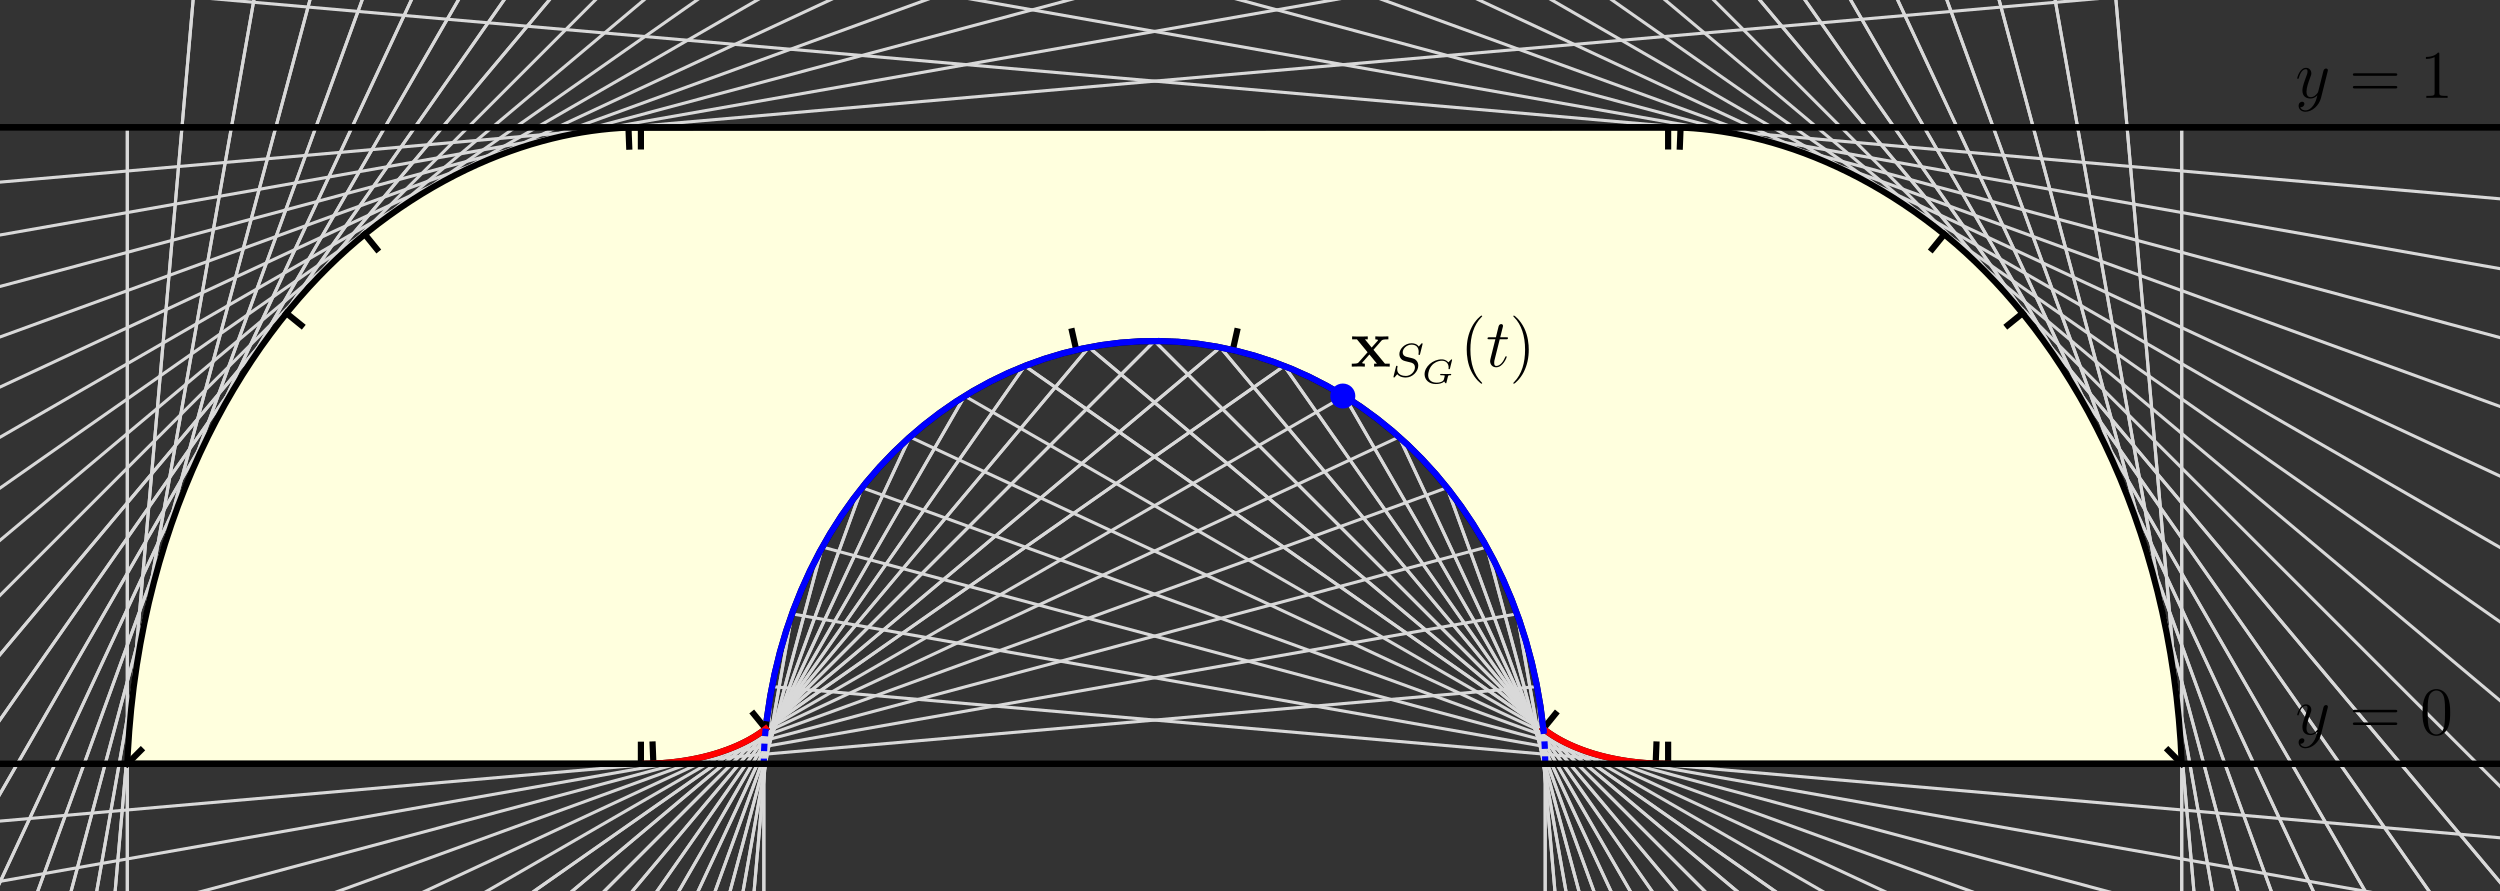 <?xml version="1.0" encoding="UTF-8"?>
<svg xmlns="http://www.w3.org/2000/svg" xmlns:xlink="http://www.w3.org/1999/xlink" width="404pt" height="144pt" viewBox="0 0 404 144" version="1.1">
<rect x="0" y="0" width="404" height="144" fill="#333333" stroke="none"/>
<g id="surface7">
<path style="fill:none;stroke-width:0.5;stroke-linecap:square;stroke-linejoin:miter;stroke:rgb(85%,85%,85%);stroke-opacity:1;stroke-miterlimit:3.25;" d="M -161.75 123.438 L 249.703 123.438 "/>
<path style="fill:none;stroke-width:0.5;stroke-linecap:square;stroke-linejoin:miter;stroke:rgb(85%,85%,85%);stroke-opacity:1;stroke-miterlimit:3.25;" d="M 249.703 288.008 L 249.703 123.438 "/>
<path style=" stroke:none;fill-rule:nonzero;fill:rgb(85%,85%,85%);fill-opacity:1;" d="M 249.703 123.438 L 249.953 123.688 L 249.953 123.188 L 249.703 123.188 Z M 249.703 123.438 "/>
<path style="fill:none;stroke-width:0.5;stroke-linecap:square;stroke-linejoin:miter;stroke:rgb(85%,85%,85%);stroke-opacity:1;stroke-miterlimit:3.25;" d="M 249.703 288.008 L 249.703 123.438 "/>
<path style=" stroke:none;fill-rule:nonzero;fill:rgb(85%,85%,85%);fill-opacity:1;" d="M 249.703 123.438 L 249.953 123.688 L 249.953 123.188 L 249.703 123.188 Z M 249.703 123.438 "/>
<path style="fill:none;stroke-width:0.5;stroke-linecap:square;stroke-linejoin:miter;stroke:rgb(85%,85%,85%);stroke-opacity:1;stroke-miterlimit:3.25;" d="M -161.75 20.574 L 352.566 20.574 "/>
<path style="fill:none;stroke-width:0.5;stroke-linecap:square;stroke-linejoin:miter;stroke:rgb(85%,85%,85%);stroke-opacity:1;stroke-miterlimit:3.25;" d="M 352.566 288.008 L 352.566 20.574 "/>
<path style=" stroke:none;fill-rule:nonzero;fill:rgb(85%,85%,85%);fill-opacity:1;" d="M 352.566 20.574 L 352.816 20.824 L 352.816 20.324 L 352.566 20.324 Z M 352.566 20.574 "/>
<path style="fill:none;stroke-width:0.5;stroke-linecap:square;stroke-linejoin:miter;stroke:rgb(85%,85%,85%);stroke-opacity:1;stroke-miterlimit:3.25;" d="M 352.566 288.008 L 352.566 20.574 "/>
<path style=" stroke:none;fill-rule:nonzero;fill:rgb(85%,85%,85%);fill-opacity:1;" d="M 352.566 20.574 L 352.816 20.824 L 352.816 20.324 L 352.566 20.324 Z M 352.566 20.574 "/>
<path style="fill:none;stroke-width:0.5;stroke-linecap:square;stroke-linejoin:miter;stroke:rgb(85%,85%,85%);stroke-opacity:1;stroke-miterlimit:3.25;" d="M -161.504 146.816 L 248.387 110.957 "/>
<path style="fill:none;stroke-width:0.5;stroke-linecap:square;stroke-linejoin:miter;stroke:rgb(85%,85%,85%);stroke-opacity:1;stroke-miterlimit:3.25;" d="M 263.875 288.008 L 248.387 110.957 "/>
<path style=" stroke:none;fill-rule:nonzero;fill:rgb(85%,85%,85%);fill-opacity:1;" d="M 248.387 110.957 L 248.633 111.207 L 248.613 110.688 L 248.363 110.707 Z M 248.387 110.957 "/>
<path style="fill:none;stroke-width:0.5;stroke-linecap:square;stroke-linejoin:miter;stroke:rgb(85%,85%,85%);stroke-opacity:1;stroke-miterlimit:3.25;" d="M 263.875 288.008 L 248.387 110.957 "/>
<path style=" stroke:none;fill-rule:nonzero;fill:rgb(85%,85%,85%);fill-opacity:1;" d="M 248.387 110.957 L 248.633 111.207 L 248.613 110.688 L 248.363 110.707 Z M 248.387 110.957 "/>
<path style="fill:none;stroke-width:0.5;stroke-linecap:square;stroke-linejoin:miter;stroke:rgb(85%,85%,85%);stroke-opacity:1;stroke-miterlimit:3.25;" d="M -170.469 44.344 L 341.895 -0.48 "/>
<path style="fill:none;stroke-width:0.5;stroke-linecap:square;stroke-linejoin:miter;stroke:rgb(85%,85%,85%);stroke-opacity:1;stroke-miterlimit:3.25;" d="M 367.133 288.008 L 341.895 -0.48 "/>
<path style="fill:none;stroke-width:0.5;stroke-linecap:square;stroke-linejoin:miter;stroke:rgb(85%,85%,85%);stroke-opacity:1;stroke-miterlimit:3.25;" d="M 367.133 288.008 L 341.895 -0.48 "/>
<path style="fill:none;stroke-width:0.5;stroke-linecap:square;stroke-linejoin:miter;stroke:rgb(85%,85%,85%);stroke-opacity:1;stroke-miterlimit:3.25;" d="M -160.047 170.645 L 245.156 99.199 "/>
<path style="fill:none;stroke-width:0.5;stroke-linecap:square;stroke-linejoin:miter;stroke:rgb(85%,85%,85%);stroke-opacity:1;stroke-miterlimit:3.25;" d="M 278.449 288.008 L 245.156 99.199 "/>
<path style=" stroke:none;fill-rule:nonzero;fill:rgb(85%,85%,85%);fill-opacity:1;" d="M 245.156 99.199 L 245.402 99.445 L 245.359 98.91 L 245.113 98.953 Z M 245.156 99.199 "/>
<path style="fill:none;stroke-width:0.5;stroke-linecap:square;stroke-linejoin:miter;stroke:rgb(85%,85%,85%);stroke-opacity:1;stroke-miterlimit:3.25;" d="M 278.449 288.008 L 245.156 99.199 "/>
<path style=" stroke:none;fill-rule:nonzero;fill:rgb(85%,85%,85%);fill-opacity:1;" d="M 245.156 99.199 L 245.402 99.445 L 245.359 98.91 L 245.113 98.953 Z M 245.156 99.199 "/>
<path style="fill:none;stroke-width:0.5;stroke-linecap:square;stroke-linejoin:miter;stroke:rgb(85%,85%,85%);stroke-opacity:1;stroke-miterlimit:3.25;" d="M -177.91 69.344 L 328.594 -19.965 "/>
<path style="fill:none;stroke-width:0.5;stroke-linecap:square;stroke-linejoin:miter;stroke:rgb(85%,85%,85%);stroke-opacity:1;stroke-miterlimit:3.25;" d="M 382.898 288.008 L 328.594 -19.965 "/>
<path style="fill:none;stroke-width:0.5;stroke-linecap:square;stroke-linejoin:miter;stroke:rgb(85%,85%,85%);stroke-opacity:1;stroke-miterlimit:3.25;" d="M 382.898 288.008 L 328.594 -19.965 "/>
<path style="fill:none;stroke-width:0.5;stroke-linecap:square;stroke-linejoin:miter;stroke:rgb(85%,85%,85%);stroke-opacity:1;stroke-miterlimit:3.25;" d="M -157.18 194.898 L 240.254 88.406 "/>
<path style="fill:none;stroke-width:0.5;stroke-linecap:square;stroke-linejoin:miter;stroke:rgb(85%,85%,85%);stroke-opacity:1;stroke-miterlimit:3.25;" d="M 293.738 288.008 L 240.254 88.406 "/>
<path style=" stroke:none;fill-rule:nonzero;fill:rgb(85%,85%,85%);fill-opacity:1;" d="M 240.254 88.406 L 240.496 88.648 L 240.43 88.098 L 240.188 88.164 Z M 240.254 88.406 "/>
<path style="fill:none;stroke-width:0.5;stroke-linecap:square;stroke-linejoin:miter;stroke:rgb(85%,85%,85%);stroke-opacity:1;stroke-miterlimit:3.25;" d="M 293.738 288.008 L 240.254 88.406 "/>
<path style=" stroke:none;fill-rule:nonzero;fill:rgb(85%,85%,85%);fill-opacity:1;" d="M 240.254 88.406 L 240.496 88.648 L 240.43 88.098 L 240.188 88.164 Z M 240.254 88.406 "/>
<path style="fill:none;stroke-width:0.5;stroke-linecap:square;stroke-linejoin:miter;stroke:rgb(85%,85%,85%);stroke-opacity:1;stroke-miterlimit:3.25;" d="M -183.805 95.539 L 312.988 -37.578 "/>
<path style="fill:none;stroke-width:0.5;stroke-linecap:square;stroke-linejoin:miter;stroke:rgb(85%,85%,85%);stroke-opacity:1;stroke-miterlimit:3.25;" d="M 400.23 288.008 L 312.988 -37.578 "/>
<path style="fill:none;stroke-width:0.5;stroke-linecap:square;stroke-linejoin:miter;stroke:rgb(85%,85%,85%);stroke-opacity:1;stroke-miterlimit:3.25;" d="M 400.23 288.008 L 312.988 -37.578 "/>
<path style="fill:none;stroke-width:0.5;stroke-linecap:square;stroke-linejoin:miter;stroke:rgb(85%,85%,85%);stroke-opacity:1;stroke-miterlimit:3.25;" d="M -152.805 219.535 L 233.84 78.809 "/>
<path style="fill:none;stroke-width:0.5;stroke-linecap:square;stroke-linejoin:miter;stroke:rgb(85%,85%,85%);stroke-opacity:1;stroke-miterlimit:3.25;" d="M 309.98 288.008 L 233.84 78.809 "/>
<path style=" stroke:none;fill-rule:nonzero;fill:rgb(85%,85%,85%);fill-opacity:1;" d="M 233.84 78.809 L 234.074 79.043 L 233.988 78.488 L 233.754 78.574 Z M 233.84 78.809 "/>
<path style="fill:none;stroke-width:0.5;stroke-linecap:square;stroke-linejoin:miter;stroke:rgb(85%,85%,85%);stroke-opacity:1;stroke-miterlimit:3.25;" d="M 309.98 288.008 L 233.84 78.809 "/>
<path style=" stroke:none;fill-rule:nonzero;fill:rgb(85%,85%,85%);fill-opacity:1;" d="M 233.84 78.809 L 234.074 79.043 L 233.988 78.488 L 233.754 78.574 Z M 233.84 78.809 "/>
<path style="fill:none;stroke-width:0.5;stroke-linecap:square;stroke-linejoin:miter;stroke:rgb(85%,85%,85%);stroke-opacity:1;stroke-miterlimit:3.25;" d="M -187.984 122.875 L 295.316 -53.035 "/>
<path style="fill:none;stroke-width:0.5;stroke-linecap:square;stroke-linejoin:miter;stroke:rgb(85%,85%,85%);stroke-opacity:1;stroke-miterlimit:3.25;" d="M 419.445 288.008 L 295.316 -53.035 "/>
<path style="fill:none;stroke-width:0.5;stroke-linecap:square;stroke-linejoin:miter;stroke:rgb(85%,85%,85%);stroke-opacity:1;stroke-miterlimit:3.25;" d="M 419.445 288.008 L 295.316 -53.035 "/>
<path style="fill:none;stroke-width:0.5;stroke-linecap:square;stroke-linejoin:miter;stroke:rgb(85%,85%,85%);stroke-opacity:1;stroke-miterlimit:3.25;" d="M -146.809 244.504 L 226.098 70.613 "/>
<path style="fill:none;stroke-width:0.5;stroke-linecap:square;stroke-linejoin:miter;stroke:rgb(85%,85%,85%);stroke-opacity:1;stroke-miterlimit:3.25;" d="M 327.473 288.008 L 226.098 70.613 "/>
<path style=" stroke:none;fill-rule:nonzero;fill:rgb(85%,85%,85%);fill-opacity:1;" d="M 226.098 70.613 L 226.324 70.84 L 226.219 70.281 L 225.992 70.387 Z M 226.098 70.613 "/>
<path style="fill:none;stroke-width:0.5;stroke-linecap:square;stroke-linejoin:miter;stroke:rgb(85%,85%,85%);stroke-opacity:1;stroke-miterlimit:3.25;" d="M 327.473 288.008 L 226.098 70.613 "/>
<path style=" stroke:none;fill-rule:nonzero;fill:rgb(85%,85%,85%);fill-opacity:1;" d="M 226.098 70.613 L 226.324 70.84 L 226.219 70.281 L 225.992 70.387 Z M 226.098 70.613 "/>
<path style="fill:none;stroke-width:0.5;stroke-linecap:square;stroke-linejoin:miter;stroke:rgb(85%,85%,85%);stroke-opacity:1;stroke-miterlimit:3.25;" d="M -190.277 151.277 L 275.852 -66.086 "/>
<path style="fill:none;stroke-width:0.5;stroke-linecap:square;stroke-linejoin:miter;stroke:rgb(85%,85%,85%);stroke-opacity:1;stroke-miterlimit:3.25;" d="M 440.969 288.008 L 275.852 -66.086 "/>
<path style="fill:none;stroke-width:0.5;stroke-linecap:square;stroke-linejoin:miter;stroke:rgb(85%,85%,85%);stroke-opacity:1;stroke-miterlimit:3.25;" d="M 440.969 288.008 L 275.852 -66.086 "/>
<path style="fill:none;stroke-width:0.5;stroke-linecap:square;stroke-linejoin:miter;stroke:rgb(85%,85%,85%);stroke-opacity:1;stroke-miterlimit:3.25;" d="M -139.082 269.73 L 217.246 64.004 "/>
<path style="fill:none;stroke-width:0.5;stroke-linecap:square;stroke-linejoin:miter;stroke:rgb(85%,85%,85%);stroke-opacity:1;stroke-miterlimit:3.25;" d="M 346.578 288.008 L 217.246 64.004 "/>
<path style=" stroke:none;fill-rule:nonzero;fill:rgb(85%,85%,85%);fill-opacity:1;" d="M 217.246 64.004 L 217.465 64.223 L 217.34 63.664 L 217.121 63.789 Z M 217.246 64.004 "/>
<path style="fill:none;stroke-width:0.5;stroke-linecap:square;stroke-linejoin:miter;stroke:rgb(85%,85%,85%);stroke-opacity:1;stroke-miterlimit:3.25;" d="M 346.578 288.008 L 217.246 64.004 "/>
<path style=" stroke:none;fill-rule:nonzero;fill:rgb(85%,85%,85%);fill-opacity:1;" d="M 217.246 64.004 L 217.465 64.223 L 217.34 63.664 L 217.121 63.789 Z M 217.246 64.004 "/>
<path style="fill:none;stroke-width:0.5;stroke-linecap:square;stroke-linejoin:miter;stroke:rgb(85%,85%,85%);stroke-opacity:1;stroke-miterlimit:3.25;" d="M -190.516 180.648 L 254.898 -76.508 "/>
<path style="fill:none;stroke-width:0.5;stroke-linecap:square;stroke-linejoin:miter;stroke:rgb(85%,85%,85%);stroke-opacity:1;stroke-miterlimit:3.25;" d="M 465.352 288.008 L 254.898 -76.508 "/>
<path style="fill:none;stroke-width:0.5;stroke-linecap:square;stroke-linejoin:miter;stroke:rgb(85%,85%,85%);stroke-opacity:1;stroke-miterlimit:3.25;" d="M 465.352 288.008 L 254.898 -76.508 "/>
<path style="fill:none;stroke-width:0.5;stroke-linecap:square;stroke-linejoin:miter;stroke:rgb(85%,85%,85%);stroke-opacity:1;stroke-miterlimit:3.25;" d="M -119.34 288.008 L 207.527 59.133 "/>
<path style="fill:none;stroke-width:0.5;stroke-linecap:square;stroke-linejoin:miter;stroke:rgb(85%,85%,85%);stroke-opacity:1;stroke-miterlimit:3.25;" d="M -119.34 288.008 L 207.527 59.133 "/>
<path style=" stroke:none;fill-rule:nonzero;fill:rgb(85%,85%,85%);fill-opacity:1;" d="M 207.527 59.133 L 207.383 58.992 L 207.59 58.785 L 207.73 58.992 Z M 207.527 59.133 "/>
<path style="fill:none;stroke-width:0.5;stroke-linecap:square;stroke-linejoin:miter;stroke:rgb(85%,85%,85%);stroke-opacity:1;stroke-miterlimit:3.25;" d="M 367.785 288.008 L 207.527 59.133 "/>
<path style="fill:none;stroke-width:0.5;stroke-linecap:square;stroke-linejoin:miter;stroke:rgb(85%,85%,85%);stroke-opacity:1;stroke-miterlimit:3.25;" d="M 367.785 288.008 L 207.527 59.133 "/>
<path style="fill:none;stroke-width:0.5;stroke-linecap:square;stroke-linejoin:miter;stroke:rgb(85%,85%,85%);stroke-opacity:1;stroke-miterlimit:3.25;" d="M -188.516 210.875 L 232.789 -84.125 "/>
<path style="fill:none;stroke-width:0.5;stroke-linecap:square;stroke-linejoin:miter;stroke:rgb(85%,85%,85%);stroke-opacity:1;stroke-miterlimit:3.25;" d="M 493.359 288.008 L 232.789 -84.125 "/>
<path style="fill:none;stroke-width:0.5;stroke-linecap:square;stroke-linejoin:miter;stroke:rgb(85%,85%,85%);stroke-opacity:1;stroke-miterlimit:3.25;" d="M 493.359 288.008 L 232.789 -84.125 "/>
<path style="fill:none;stroke-width:0.5;stroke-linecap:square;stroke-linejoin:miter;stroke:rgb(85%,85%,85%);stroke-opacity:1;stroke-miterlimit:3.25;" d="M -79.152 288.008 L 197.195 56.125 "/>
<path style="fill:none;stroke-width:0.5;stroke-linecap:square;stroke-linejoin:miter;stroke:rgb(85%,85%,85%);stroke-opacity:1;stroke-miterlimit:3.25;" d="M -79.152 288.008 L 197.195 56.125 "/>
<path style=" stroke:none;fill-rule:nonzero;fill:rgb(85%,85%,85%);fill-opacity:1;" d="M 197.195 56.125 L 197.035 55.965 L 197.227 55.773 L 197.387 55.965 Z M 197.195 56.125 "/>
<path style="fill:none;stroke-width:0.5;stroke-linecap:square;stroke-linejoin:miter;stroke:rgb(85%,85%,85%);stroke-opacity:1;stroke-miterlimit:3.25;" d="M 391.77 288.008 L 197.195 56.125 "/>
<path style="fill:none;stroke-width:0.5;stroke-linecap:square;stroke-linejoin:miter;stroke:rgb(85%,85%,85%);stroke-opacity:1;stroke-miterlimit:3.25;" d="M 391.77 288.008 L 197.195 56.125 "/>
<path style="fill:none;stroke-width:0.5;stroke-linecap:square;stroke-linejoin:miter;stroke:rgb(85%,85%,85%);stroke-opacity:1;stroke-miterlimit:3.25;" d="M -184.117 241.805 L 209.875 -88.793 "/>
<path style="fill:none;stroke-width:0.5;stroke-linecap:square;stroke-linejoin:miter;stroke:rgb(85%,85%,85%);stroke-opacity:1;stroke-miterlimit:3.25;" d="M 526.051 288.008 L 209.875 -88.793 "/>
<path style="fill:none;stroke-width:0.5;stroke-linecap:square;stroke-linejoin:miter;stroke:rgb(85%,85%,85%);stroke-opacity:1;stroke-miterlimit:3.25;" d="M 526.051 288.008 L 209.875 -88.793 "/>
<path style="fill:none;stroke-width:0.5;stroke-linecap:square;stroke-linejoin:miter;stroke:rgb(85%,85%,85%);stroke-opacity:1;stroke-miterlimit:3.25;" d="M -46.332 288.008 L 186.57 55.105 "/>
<path style="fill:none;stroke-width:0.5;stroke-linecap:square;stroke-linejoin:miter;stroke:rgb(85%,85%,85%);stroke-opacity:1;stroke-miterlimit:3.25;" d="M -46.332 288.008 L 186.57 55.105 "/>
<path style=" stroke:none;fill-rule:nonzero;fill:rgb(85%,85%,85%);fill-opacity:1;" d="M 186.57 55.105 L 186.395 54.93 L 186.57 54.754 L 186.746 54.93 Z M 186.57 55.105 "/>
<path style="fill:none;stroke-width:0.5;stroke-linecap:square;stroke-linejoin:miter;stroke:rgb(85%,85%,85%);stroke-opacity:1;stroke-miterlimit:3.25;" d="M 419.473 288.008 L 186.57 55.105 "/>
<path style="fill:none;stroke-width:0.5;stroke-linecap:square;stroke-linejoin:miter;stroke:rgb(85%,85%,85%);stroke-opacity:1;stroke-miterlimit:3.25;" d="M 419.473 288.008 L 186.57 55.105 "/>
<path style="fill:none;stroke-width:0.5;stroke-linecap:square;stroke-linejoin:miter;stroke:rgb(85%,85%,85%);stroke-opacity:1;stroke-miterlimit:3.25;" d="M -177.109 273.312 L 186.57 -90.363 L 550.25 273.312 "/>
<path style="fill:none;stroke-width:0.5;stroke-linecap:square;stroke-linejoin:miter;stroke:rgb(85%,85%,85%);stroke-opacity:1;stroke-miterlimit:3.25;" d="M -18.629 288.008 L 175.945 56.125 "/>
<path style="fill:none;stroke-width:0.5;stroke-linecap:square;stroke-linejoin:miter;stroke:rgb(85%,85%,85%);stroke-opacity:1;stroke-miterlimit:3.25;" d="M -18.629 288.008 L 175.945 56.125 "/>
<path style=" stroke:none;fill-rule:nonzero;fill:rgb(85%,85%,85%);fill-opacity:1;" d="M 175.945 56.125 L 175.754 55.934 L 175.914 55.773 L 176.105 55.934 Z M 175.945 56.125 "/>
<path style="fill:none;stroke-width:0.5;stroke-linecap:square;stroke-linejoin:miter;stroke:rgb(85%,85%,85%);stroke-opacity:1;stroke-miterlimit:3.25;" d="M 452.293 288.008 L 175.945 56.125 "/>
<path style="fill:none;stroke-width:0.5;stroke-linecap:square;stroke-linejoin:miter;stroke:rgb(85%,85%,85%);stroke-opacity:1;stroke-miterlimit:3.25;" d="M 452.293 288.008 L 175.945 56.125 "/>
<path style="fill:none;stroke-width:0.5;stroke-linecap:square;stroke-linejoin:miter;stroke:rgb(85%,85%,85%);stroke-opacity:1;stroke-miterlimit:3.25;" d="M -152.906 288.008 L 163.266 -88.793 "/>
<path style="fill:none;stroke-width:0.5;stroke-linecap:square;stroke-linejoin:miter;stroke:rgb(85%,85%,85%);stroke-opacity:1;stroke-miterlimit:3.25;" d="M -152.906 288.008 L 163.266 -88.793 "/>
<path style="fill:none;stroke-width:0.5;stroke-linecap:square;stroke-linejoin:miter;stroke:rgb(85%,85%,85%);stroke-opacity:1;stroke-miterlimit:3.25;" d="M 163.266 -88.793 L 557.258 241.805 "/>
<path style="fill:none;stroke-width:0.5;stroke-linecap:square;stroke-linejoin:miter;stroke:rgb(85%,85%,85%);stroke-opacity:1;stroke-miterlimit:3.25;" d="M 5.355 288.008 L 165.613 59.133 "/>
<path style="fill:none;stroke-width:0.5;stroke-linecap:square;stroke-linejoin:miter;stroke:rgb(85%,85%,85%);stroke-opacity:1;stroke-miterlimit:3.25;" d="M 5.355 288.008 L 165.613 59.133 "/>
<path style=" stroke:none;fill-rule:nonzero;fill:rgb(85%,85%,85%);fill-opacity:1;" d="M 165.613 59.133 L 165.41 58.93 L 165.551 58.785 L 165.758 58.93 Z M 165.613 59.133 "/>
<path style="fill:none;stroke-width:0.5;stroke-linecap:square;stroke-linejoin:miter;stroke:rgb(85%,85%,85%);stroke-opacity:1;stroke-miterlimit:3.25;" d="M 492.48 288.008 L 165.613 59.133 "/>
<path style="fill:none;stroke-width:0.5;stroke-linecap:square;stroke-linejoin:miter;stroke:rgb(85%,85%,85%);stroke-opacity:1;stroke-miterlimit:3.25;" d="M 492.48 288.008 L 165.613 59.133 "/>
<path style="fill:none;stroke-width:0.5;stroke-linecap:square;stroke-linejoin:miter;stroke:rgb(85%,85%,85%);stroke-opacity:1;stroke-miterlimit:3.25;" d="M -120.219 288.008 L 140.352 -84.125 "/>
<path style="fill:none;stroke-width:0.5;stroke-linecap:square;stroke-linejoin:miter;stroke:rgb(85%,85%,85%);stroke-opacity:1;stroke-miterlimit:3.25;" d="M -120.219 288.008 L 140.352 -84.125 "/>
<path style="fill:none;stroke-width:0.5;stroke-linecap:square;stroke-linejoin:miter;stroke:rgb(85%,85%,85%);stroke-opacity:1;stroke-miterlimit:3.25;" d="M 140.352 -84.125 L 561.656 210.875 "/>
<path style="fill:none;stroke-width:0.5;stroke-linecap:square;stroke-linejoin:miter;stroke:rgb(85%,85%,85%);stroke-opacity:1;stroke-miterlimit:3.25;" d="M 26.562 288.008 L 155.895 64.004 "/>
<path style="fill:none;stroke-width:0.5;stroke-linecap:square;stroke-linejoin:miter;stroke:rgb(85%,85%,85%);stroke-opacity:1;stroke-miterlimit:3.25;" d="M 26.562 288.008 L 155.895 64.004 "/>
<path style=" stroke:none;fill-rule:nonzero;fill:rgb(85%,85%,85%);fill-opacity:1;" d="M 155.895 64.004 L 155.676 63.789 L 155.801 63.664 L 156.02 63.789 Z M 155.895 64.004 "/>
<path style="fill:none;stroke-width:0.5;stroke-linecap:square;stroke-linejoin:miter;stroke:rgb(85%,85%,85%);stroke-opacity:1;stroke-miterlimit:3.25;" d="M 155.895 64.004 L 512.223 269.73 "/>
<path style="fill:none;stroke-width:0.5;stroke-linecap:square;stroke-linejoin:miter;stroke:rgb(85%,85%,85%);stroke-opacity:1;stroke-miterlimit:3.25;" d="M -92.211 288.008 L 118.242 -76.508 "/>
<path style="fill:none;stroke-width:0.5;stroke-linecap:square;stroke-linejoin:miter;stroke:rgb(85%,85%,85%);stroke-opacity:1;stroke-miterlimit:3.25;" d="M -92.211 288.008 L 118.242 -76.508 "/>
<path style="fill:none;stroke-width:0.5;stroke-linecap:square;stroke-linejoin:miter;stroke:rgb(85%,85%,85%);stroke-opacity:1;stroke-miterlimit:3.25;" d="M 118.242 -76.508 L 563.656 180.648 "/>
<path style="fill:none;stroke-width:0.5;stroke-linecap:square;stroke-linejoin:miter;stroke:rgb(85%,85%,85%);stroke-opacity:1;stroke-miterlimit:3.25;" d="M 45.672 288.008 L 147.043 70.613 "/>
<path style="fill:none;stroke-width:0.5;stroke-linecap:square;stroke-linejoin:miter;stroke:rgb(85%,85%,85%);stroke-opacity:1;stroke-miterlimit:3.25;" d="M 45.672 288.008 L 147.043 70.613 "/>
<path style=" stroke:none;fill-rule:nonzero;fill:rgb(85%,85%,85%);fill-opacity:1;" d="M 147.043 70.613 L 146.816 70.387 L 146.922 70.281 L 147.148 70.387 Z M 147.043 70.613 "/>
<path style="fill:none;stroke-width:0.5;stroke-linecap:square;stroke-linejoin:miter;stroke:rgb(85%,85%,85%);stroke-opacity:1;stroke-miterlimit:3.25;" d="M 147.043 70.613 L 519.949 244.504 "/>
<path style="fill:none;stroke-width:0.5;stroke-linecap:square;stroke-linejoin:miter;stroke:rgb(85%,85%,85%);stroke-opacity:1;stroke-miterlimit:3.25;" d="M -67.828 288.008 L 97.289 -66.086 "/>
<path style="fill:none;stroke-width:0.5;stroke-linecap:square;stroke-linejoin:miter;stroke:rgb(85%,85%,85%);stroke-opacity:1;stroke-miterlimit:3.25;" d="M -67.828 288.008 L 97.289 -66.086 "/>
<path style="fill:none;stroke-width:0.5;stroke-linecap:square;stroke-linejoin:miter;stroke:rgb(85%,85%,85%);stroke-opacity:1;stroke-miterlimit:3.25;" d="M 97.289 -66.086 L 563.422 151.277 "/>
<path style="fill:none;stroke-width:0.5;stroke-linecap:square;stroke-linejoin:miter;stroke:rgb(85%,85%,85%);stroke-opacity:1;stroke-miterlimit:3.25;" d="M 63.16 288.008 L 139.301 78.809 "/>
<path style="fill:none;stroke-width:0.5;stroke-linecap:square;stroke-linejoin:miter;stroke:rgb(85%,85%,85%);stroke-opacity:1;stroke-miterlimit:3.25;" d="M 63.16 288.008 L 139.301 78.809 "/>
<path style=" stroke:none;fill-rule:nonzero;fill:rgb(85%,85%,85%);fill-opacity:1;" d="M 139.301 78.809 L 139.066 78.574 L 139.152 78.488 L 139.387 78.574 Z M 139.301 78.809 "/>
<path style="fill:none;stroke-width:0.5;stroke-linecap:square;stroke-linejoin:miter;stroke:rgb(85%,85%,85%);stroke-opacity:1;stroke-miterlimit:3.25;" d="M 139.301 78.809 L 525.945 219.535 "/>
<path style="fill:none;stroke-width:0.5;stroke-linecap:square;stroke-linejoin:miter;stroke:rgb(85%,85%,85%);stroke-opacity:1;stroke-miterlimit:3.25;" d="M -46.305 288.008 L 77.824 -53.035 "/>
<path style="fill:none;stroke-width:0.5;stroke-linecap:square;stroke-linejoin:miter;stroke:rgb(85%,85%,85%);stroke-opacity:1;stroke-miterlimit:3.25;" d="M -46.305 288.008 L 77.824 -53.035 "/>
<path style="fill:none;stroke-width:0.5;stroke-linecap:square;stroke-linejoin:miter;stroke:rgb(85%,85%,85%);stroke-opacity:1;stroke-miterlimit:3.25;" d="M 77.824 -53.035 L 561.125 122.875 "/>
<path style="fill:none;stroke-width:0.5;stroke-linecap:square;stroke-linejoin:miter;stroke:rgb(85%,85%,85%);stroke-opacity:1;stroke-miterlimit:3.25;" d="M 79.402 288.008 L 132.887 88.406 "/>
<path style="fill:none;stroke-width:0.5;stroke-linecap:square;stroke-linejoin:miter;stroke:rgb(85%,85%,85%);stroke-opacity:1;stroke-miterlimit:3.25;" d="M 79.402 288.008 L 132.887 88.406 "/>
<path style=" stroke:none;fill-rule:nonzero;fill:rgb(85%,85%,85%);fill-opacity:1;" d="M 132.887 88.406 L 132.645 88.164 L 132.711 88.098 L 132.953 88.164 Z M 132.887 88.406 "/>
<path style="fill:none;stroke-width:0.5;stroke-linecap:square;stroke-linejoin:miter;stroke:rgb(85%,85%,85%);stroke-opacity:1;stroke-miterlimit:3.25;" d="M 132.887 88.406 L 530.32 194.898 "/>
<path style="fill:none;stroke-width:0.5;stroke-linecap:square;stroke-linejoin:miter;stroke:rgb(85%,85%,85%);stroke-opacity:1;stroke-miterlimit:3.25;" d="M -27.09 288.008 L 60.152 -37.578 "/>
<path style="fill:none;stroke-width:0.5;stroke-linecap:square;stroke-linejoin:miter;stroke:rgb(85%,85%,85%);stroke-opacity:1;stroke-miterlimit:3.25;" d="M -27.09 288.008 L 60.152 -37.578 "/>
<path style="fill:none;stroke-width:0.5;stroke-linecap:square;stroke-linejoin:miter;stroke:rgb(85%,85%,85%);stroke-opacity:1;stroke-miterlimit:3.25;" d="M 60.152 -37.578 L 556.945 95.539 "/>
<path style="fill:none;stroke-width:0.5;stroke-linecap:square;stroke-linejoin:miter;stroke:rgb(85%,85%,85%);stroke-opacity:1;stroke-miterlimit:3.25;" d="M 94.691 288.008 L 127.984 99.199 "/>
<path style="fill:none;stroke-width:0.5;stroke-linecap:square;stroke-linejoin:miter;stroke:rgb(85%,85%,85%);stroke-opacity:1;stroke-miterlimit:3.25;" d="M 94.691 288.008 L 127.984 99.199 "/>
<path style=" stroke:none;fill-rule:nonzero;fill:rgb(85%,85%,85%);fill-opacity:1;" d="M 127.984 99.199 L 127.738 98.953 L 127.781 98.91 L 128.027 98.953 Z M 127.984 99.199 "/>
<path style="fill:none;stroke-width:0.5;stroke-linecap:square;stroke-linejoin:miter;stroke:rgb(85%,85%,85%);stroke-opacity:1;stroke-miterlimit:3.25;" d="M 127.984 99.199 L 533.188 170.645 "/>
<path style="fill:none;stroke-width:0.5;stroke-linecap:square;stroke-linejoin:miter;stroke:rgb(85%,85%,85%);stroke-opacity:1;stroke-miterlimit:3.25;" d="M -9.758 288.008 L 44.547 -19.965 "/>
<path style="fill:none;stroke-width:0.5;stroke-linecap:square;stroke-linejoin:miter;stroke:rgb(85%,85%,85%);stroke-opacity:1;stroke-miterlimit:3.25;" d="M -9.758 288.008 L 44.547 -19.965 "/>
<path style="fill:none;stroke-width:0.5;stroke-linecap:square;stroke-linejoin:miter;stroke:rgb(85%,85%,85%);stroke-opacity:1;stroke-miterlimit:3.25;" d="M 44.547 -19.965 L 551.051 69.344 "/>
<path style="fill:none;stroke-width:0.5;stroke-linecap:square;stroke-linejoin:miter;stroke:rgb(85%,85%,85%);stroke-opacity:1;stroke-miterlimit:3.25;" d="M 109.266 288.008 L 124.754 110.957 "/>
<path style="fill:none;stroke-width:0.5;stroke-linecap:square;stroke-linejoin:miter;stroke:rgb(85%,85%,85%);stroke-opacity:1;stroke-miterlimit:3.25;" d="M 109.266 288.008 L 124.754 110.957 "/>
<path style=" stroke:none;fill-rule:nonzero;fill:rgb(85%,85%,85%);fill-opacity:1;" d="M 124.754 110.957 L 124.508 110.707 L 124.527 110.688 L 124.777 110.707 Z M 124.754 110.957 "/>
<path style="fill:none;stroke-width:0.5;stroke-linecap:square;stroke-linejoin:miter;stroke:rgb(85%,85%,85%);stroke-opacity:1;stroke-miterlimit:3.25;" d="M 124.754 110.957 L 534.645 146.816 "/>
<path style="fill:none;stroke-width:0.5;stroke-linecap:square;stroke-linejoin:miter;stroke:rgb(85%,85%,85%);stroke-opacity:1;stroke-miterlimit:3.25;" d="M 6.008 288.008 L 31.25 -0.48 "/>
<path style="fill:none;stroke-width:0.5;stroke-linecap:square;stroke-linejoin:miter;stroke:rgb(85%,85%,85%);stroke-opacity:1;stroke-miterlimit:3.25;" d="M 6.008 288.008 L 31.25 -0.48 "/>
<path style="fill:none;stroke-width:0.5;stroke-linecap:square;stroke-linejoin:miter;stroke:rgb(85%,85%,85%);stroke-opacity:1;stroke-miterlimit:3.25;" d="M 31.25 -0.48 L 543.609 44.344 "/>
<path style="fill:none;stroke-width:0.5;stroke-linecap:square;stroke-linejoin:miter;stroke:rgb(85%,85%,85%);stroke-opacity:1;stroke-miterlimit:3.25;" d="M 123.438 288.008 L 123.438 123.438 "/>
<path style="fill:none;stroke-width:0.5;stroke-linecap:square;stroke-linejoin:miter;stroke:rgb(85%,85%,85%);stroke-opacity:1;stroke-miterlimit:3.25;" d="M 123.438 288.008 L 123.438 123.438 "/>
<path style=" stroke:none;fill-rule:nonzero;fill:rgb(85%,85%,85%);fill-opacity:1;" d="M 123.438 123.438 L 123.188 123.188 L 123.438 123.188 Z M 123.438 123.438 "/>
<path style="fill:none;stroke-width:0.5;stroke-linecap:square;stroke-linejoin:miter;stroke:rgb(85%,85%,85%);stroke-opacity:1;stroke-miterlimit:3.25;" d="M 123.438 123.438 L 534.891 123.438 "/>
<path style="fill:none;stroke-width:0.5;stroke-linecap:square;stroke-linejoin:miter;stroke:rgb(85%,85%,85%);stroke-opacity:1;stroke-miterlimit:3.25;" d="M 20.574 288.008 L 20.574 20.574 "/>
<path style="fill:none;stroke-width:0.5;stroke-linecap:square;stroke-linejoin:miter;stroke:rgb(85%,85%,85%);stroke-opacity:1;stroke-miterlimit:3.25;" d="M 20.574 288.008 L 20.574 20.574 "/>
<path style=" stroke:none;fill-rule:nonzero;fill:rgb(85%,85%,85%);fill-opacity:1;" d="M 20.574 20.574 L 20.324 20.324 L 20.574 20.324 Z M 20.574 20.574 "/>
<path style="fill:none;stroke-width:0.5;stroke-linecap:square;stroke-linejoin:miter;stroke:rgb(85%,85%,85%);stroke-opacity:1;stroke-miterlimit:3.25;" d="M 20.574 20.574 L 534.891 20.574 "/>
<path style="fill-rule:nonzero;fill:rgb(100%,100%,86.999%);fill-opacity:1;stroke-width:1;stroke-linecap:square;stroke-linejoin:miter;stroke:rgb(0%,0%,0%);stroke-opacity:1;stroke-miterlimit:3.25;" d="M 249.402 117.758 L 248.934 114.125 L 248.305 110.543 L 247.523 107.027 L 246.59 103.578 L 245.512 100.203 L 244.285 96.91 L 242.922 93.703 L 241.418 90.59 L 239.785 87.574 L 238.02 84.664 L 236.133 81.859 L 234.129 79.172 L 232.008 76.605 L 229.777 74.164 L 227.445 71.848 L 225.012 69.668 L 222.488 67.625 L 219.875 65.723 L 217.184 63.965 L 214.418 62.359 L 211.582 60.902 L 208.688 59.605 L 205.738 58.465 L 202.738 57.484 L 199.695 56.668 L 196.621 56.02 L 193.527 55.543 L 190.418 55.238 L 187.297 55.113 L 184.176 55.16 L 181.059 55.379 L 177.957 55.773 L 174.871 56.344 L 171.812 57.082 L 168.793 57.988 L 165.82 59.055 L 162.898 60.281 L 160.035 61.664 L 157.234 63.199 L 154.508 64.887 L 151.859 66.723 L 149.293 68.699 L 146.816 70.816 L 144.438 73.07 L 142.156 75.453 L 139.984 77.965 L 137.926 80.598 L 135.98 83.344 L 134.16 86.207 L 132.465 89.176 L 130.902 92.242 L 129.473 95.406 L 128.18 98.66 L 127.035 101.996 L 126.031 105.414 L 125.18 108.898 L 124.48 112.449 L 123.938 116.062 L 123.738 117.758 L 123.578 117.887 L 123.406 118.023 L 123.223 118.16 L 123.027 118.301 L 122.82 118.445 L 122.605 118.594 L 122.375 118.746 L 122.133 118.898 L 121.883 119.059 L 121.617 119.215 L 121.34 119.375 L 121.055 119.539 L 120.754 119.699 L 120.438 119.863 L 120.113 120.027 L 119.773 120.191 L 119.422 120.355 L 119.059 120.52 L 118.684 120.68 L 118.293 120.844 L 117.891 121 L 117.477 121.16 L 117.047 121.312 L 116.609 121.465 L 116.152 121.617 L 115.688 121.762 L 115.207 121.906 L 114.715 122.043 L 114.211 122.176 L 113.691 122.305 L 113.16 122.43 L 112.613 122.547 L 112.059 122.66 L 111.488 122.766 L 110.906 122.867 L 110.312 122.961 L 109.703 123.047 L 109.082 123.125 L 108.453 123.195 L 107.809 123.254 L 107.152 123.309 L 106.48 123.352 L 105.801 123.387 L 105.062 123.414 L 104.301 123.43 L 20.574 123.438 L 20.648 121.734 L 20.883 118.102 L 21.203 114.516 L 21.609 110.977 L 22.105 107.492 L 22.68 104.059 L 23.332 100.68 L 24.062 97.363 L 24.871 94.105 L 25.746 90.914 L 26.691 87.789 L 27.703 84.73 L 28.773 81.742 L 29.906 78.828 L 31.09 75.988 L 32.328 73.223 L 33.617 70.535 L 34.949 67.93 L 36.32 65.398 L 37.734 62.953 L 39.18 60.59 L 40.656 58.309 L 42.156 56.109 L 43.684 54 L 45.227 51.969 L 46.785 50.027 L 48.355 48.176 L 49.922 46.414 L 51.488 44.742 L 53.051 43.156 L 54.605 41.66 L 56.148 40.246 L 57.676 38.918 L 59.227 37.637 L 61.004 36.246 L 62.789 34.918 L 64.582 33.656 L 66.379 32.461 L 68.172 31.328 L 69.969 30.258 L 71.762 29.254 L 73.551 28.309 L 75.336 27.422 L 77.109 26.598 L 78.875 25.832 L 80.625 25.125 L 82.363 24.477 L 84.086 23.879 L 85.789 23.34 L 87.477 22.852 L 89.141 22.414 L 90.785 22.027 L 92.406 21.691 L 94 21.402 L 95.57 21.16 L 97.109 20.961 L 98.621 20.805 L 100.105 20.688 L 101.559 20.613 L 269.57 20.574 L 270.883 20.59 L 272.254 20.641 L 273.723 20.734 L 275.219 20.871 L 276.746 21.047 L 278.297 21.266 L 279.879 21.531 L 281.488 21.844 L 283.117 22.203 L 284.77 22.613 L 286.445 23.07 L 288.141 23.586 L 289.855 24.148 L 291.586 24.77 L 293.328 25.449 L 295.086 26.184 L 296.855 26.977 L 298.633 27.828 L 300.422 28.738 L 302.211 29.715 L 304.008 30.75 L 305.805 31.848 L 307.598 33.012 L 309.395 34.238 L 311.18 35.527 L 312.965 36.887 L 314.656 38.242 L 316.172 39.527 L 317.707 40.895 L 319.254 42.344 L 320.812 43.883 L 322.379 45.508 L 323.949 47.223 L 325.516 49.027 L 327.082 50.922 L 328.633 52.902 L 330.172 54.973 L 331.688 57.121 L 333.176 59.359 L 334.637 61.68 L 336.07 64.082 L 337.465 66.566 L 338.816 69.133 L 340.129 71.777 L 341.395 74.5 L 342.609 77.301 L 343.77 80.176 L 344.875 83.125 L 345.918 86.145 L 346.898 89.234 L 347.812 92.391 L 348.656 95.613 L 349.426 98.898 L 350.121 102.246 L 350.738 105.648 L 351.277 109.105 L 351.73 112.617 L 352.098 116.18 L 352.379 119.785 L 352.566 123.438 L 269.57 123.438 L 268.984 123.434 L 268.402 123.422 L 267.816 123.406 L 267.266 123.383 L 266.742 123.359 L 266.23 123.324 L 265.723 123.289 L 265.223 123.246 L 264.73 123.199 L 264.242 123.145 L 263.766 123.09 L 263.293 123.027 L 262.828 122.961 L 262.371 122.891 L 261.922 122.816 L 261.48 122.734 L 261.047 122.652 L 260.621 122.566 L 260.199 122.477 L 259.789 122.387 L 259.383 122.289 L 258.984 122.191 L 258.598 122.09 L 258.215 121.984 L 257.84 121.879 L 257.473 121.77 L 257.113 121.656 L 256.762 121.543 L 256.418 121.43 L 256.082 121.312 L 255.754 121.191 L 255.434 121.074 L 255.121 120.949 L 254.812 120.828 L 254.516 120.707 L 254.223 120.582 L 253.941 120.457 L 253.664 120.332 L 253.395 120.207 L 253.133 120.082 L 252.879 119.953 L 252.633 119.828 L 252.395 119.703 L 252.164 119.578 L 251.938 119.453 L 251.723 119.332 L 251.512 119.207 L 251.309 119.086 L 251.113 118.965 L 250.922 118.848 L 250.742 118.73 L 250.566 118.613 L 250.398 118.5 L 250.234 118.387 L 250.082 118.277 L 249.934 118.168 L 249.789 118.062 L 249.656 117.961 L 249.527 117.859 Z M 249.402 117.758 "/>
<path style="fill:none;stroke-width:1;stroke-linecap:square;stroke-linejoin:miter;stroke:rgb(0%,0%,0%);stroke-opacity:1;stroke-miterlimit:3.25;" d="M 251.348 115.363 L 249.402 117.758 "/>
<path style="fill:none;stroke-width:1;stroke-linecap:square;stroke-linejoin:miter;stroke:rgb(0%,0%,0%);stroke-opacity:1;stroke-miterlimit:3.25;" d="M 199.898 53.543 L 199.223 56.555 "/>
<path style="fill:none;stroke-width:1;stroke-linecap:square;stroke-linejoin:miter;stroke:rgb(0%,0%,0%);stroke-opacity:1;stroke-miterlimit:3.25;" d="M 173.242 53.543 L 173.918 56.555 "/>
<path style="fill:none;stroke-width:1;stroke-linecap:square;stroke-linejoin:miter;stroke:rgb(0%,0%,0%);stroke-opacity:1;stroke-miterlimit:3.25;" d="M 121.793 115.363 L 123.738 117.758 "/>
<path style="fill:none;stroke-width:1;stroke-linecap:square;stroke-linejoin:miter;stroke:rgb(0%,0%,0%);stroke-opacity:1;stroke-miterlimit:3.25;" d="M 267.676 120.312 L 267.555 123.398 "/>
<path style="fill:none;stroke-width:1;stroke-linecap:square;stroke-linejoin:miter;stroke:rgb(0%,0%,0%);stroke-opacity:1;stroke-miterlimit:3.25;" d="M 269.57 120.352 L 269.57 123.438 "/>
<path style="fill:none;stroke-width:1;stroke-linecap:square;stroke-linejoin:miter;stroke:rgb(0%,0%,0%);stroke-opacity:1;stroke-miterlimit:3.25;" d="M 105.465 120.312 L 105.586 123.398 "/>
<path style="fill:none;stroke-width:1;stroke-linecap:square;stroke-linejoin:miter;stroke:rgb(0%,0%,0%);stroke-opacity:1;stroke-miterlimit:3.25;" d="M 103.57 120.352 L 103.57 123.438 "/>
<path style="fill:none;stroke-width:1;stroke-linecap:square;stroke-linejoin:miter;stroke:rgb(0%,0%,0%);stroke-opacity:1;stroke-miterlimit:3.25;" d="M 324.441 52.566 L 326.84 50.621 "/>
<path style="fill:none;stroke-width:1;stroke-linecap:square;stroke-linejoin:miter;stroke:rgb(0%,0%,0%);stroke-opacity:1;stroke-miterlimit:3.25;" d="M 312.242 40.258 L 314.188 37.859 "/>
<path style="fill:none;stroke-width:1;stroke-linecap:square;stroke-linejoin:miter;stroke:rgb(0%,0%,0%);stroke-opacity:1;stroke-miterlimit:3.25;" d="M 271.461 23.695 L 271.582 20.613 "/>
<path style="fill:none;stroke-width:1;stroke-linecap:square;stroke-linejoin:miter;stroke:rgb(0%,0%,0%);stroke-opacity:1;stroke-miterlimit:3.25;" d="M 269.57 23.66 L 269.57 20.574 "/>
<path style="fill:none;stroke-width:1;stroke-linecap:square;stroke-linejoin:miter;stroke:rgb(0%,0%,0%);stroke-opacity:1;stroke-miterlimit:3.25;" d="M 48.699 52.566 L 46.301 50.621 "/>
<path style="fill:none;stroke-width:1;stroke-linecap:square;stroke-linejoin:miter;stroke:rgb(0%,0%,0%);stroke-opacity:1;stroke-miterlimit:3.25;" d="M 60.898 40.258 L 58.953 37.859 "/>
<path style="fill:none;stroke-width:1;stroke-linecap:square;stroke-linejoin:miter;stroke:rgb(0%,0%,0%);stroke-opacity:1;stroke-miterlimit:3.25;" d="M 101.68 23.695 L 101.559 20.613 "/>
<path style="fill:none;stroke-width:1;stroke-linecap:square;stroke-linejoin:miter;stroke:rgb(0%,0%,0%);stroke-opacity:1;stroke-miterlimit:3.25;" d="M 103.57 23.66 L 103.57 20.574 "/>
<path style="fill:none;stroke-width:1;stroke-linecap:square;stroke-linejoin:miter;stroke:rgb(0%,0%,0%);stroke-opacity:1;stroke-miterlimit:3.25;" d="M 350.387 121.254 L 352.566 123.438 "/>
<path style="fill:none;stroke-width:1;stroke-linecap:square;stroke-linejoin:miter;stroke:rgb(0%,0%,0%);stroke-opacity:1;stroke-miterlimit:3.25;" d="M 22.754 121.254 L 20.574 123.438 "/>
<path style="fill:none;stroke-width:1;stroke-linecap:square;stroke-linejoin:miter;stroke:rgb(100%,0%,0%);stroke-opacity:1;stroke-miterlimit:3.25;" d="M 123.738 117.758 L 123.578 117.887 L 123.406 118.023 L 123.223 118.16 L 123.027 118.301 L 122.82 118.445 L 122.605 118.594 L 122.375 118.746 L 122.133 118.898 L 121.883 119.059 L 121.617 119.215 L 121.34 119.375 L 121.055 119.539 L 120.754 119.699 L 120.438 119.863 L 120.113 120.027 L 119.773 120.191 L 119.422 120.355 L 119.059 120.52 L 118.684 120.68 L 118.293 120.844 L 117.891 121 L 117.477 121.16 L 117.047 121.312 L 116.609 121.465 L 116.152 121.617 L 115.688 121.762 L 115.207 121.906 L 114.715 122.043 L 114.211 122.176 L 113.691 122.305 L 113.16 122.43 L 112.613 122.547 L 112.059 122.66 L 111.488 122.766 L 110.906 122.867 L 110.312 122.961 L 109.703 123.047 L 109.082 123.125 L 108.453 123.195 L 107.809 123.254 L 107.152 123.309 L 106.48 123.352 L 105.801 123.387 L 105.062 123.414 L 104.301 123.43 "/>
<path style="fill:none;stroke-width:1;stroke-linecap:square;stroke-linejoin:miter;stroke:rgb(100%,0%,0%);stroke-opacity:1;stroke-miterlimit:3.25;" d="M 269.57 123.438 L 268.984 123.434 L 268.402 123.422 L 267.816 123.406 L 267.266 123.383 L 266.742 123.359 L 266.23 123.324 L 265.723 123.289 L 265.223 123.246 L 264.73 123.199 L 264.242 123.145 L 263.766 123.09 L 263.293 123.027 L 262.828 122.961 L 262.371 122.891 L 261.922 122.816 L 261.48 122.734 L 261.047 122.652 L 260.621 122.566 L 260.199 122.477 L 259.789 122.387 L 259.383 122.289 L 258.984 122.191 L 258.598 122.09 L 258.215 121.984 L 257.84 121.879 L 257.473 121.77 L 257.113 121.656 L 256.762 121.543 L 256.418 121.43 L 256.082 121.312 L 255.754 121.191 L 255.434 121.074 L 255.121 120.949 L 254.812 120.828 L 254.516 120.707 L 254.223 120.582 L 253.941 120.457 L 253.664 120.332 L 253.395 120.207 L 253.133 120.082 L 252.879 119.953 L 252.633 119.828 L 252.395 119.703 L 252.164 119.578 L 251.938 119.453 L 251.723 119.332 L 251.512 119.207 L 251.309 119.086 L 251.113 118.965 L 250.922 118.848 L 250.742 118.73 L 250.566 118.613 L 250.398 118.5 L 250.234 118.387 L 250.082 118.277 L 249.934 118.168 L 249.789 118.062 L 249.656 117.961 L 249.527 117.859 L 249.402 117.758 "/>
<path style="fill:none;stroke-width:1;stroke-linecap:butt;stroke-linejoin:miter;stroke:rgb(0%,0%,100%);stroke-opacity:1;stroke-dasharray:1.212;stroke-miterlimit:3.25;" d="M 249.703 123.438 L 249.703 122.863 L 249.699 122.77 L 249.699 122.578 L 249.695 122.484 L 249.695 122.387 L 249.691 122.293 L 249.691 122.199 L 249.688 122.102 L 249.684 122.008 L 249.684 121.914 L 249.68 121.816 L 249.676 121.723 L 249.676 121.629 L 249.672 121.531 L 249.66 121.25 L 249.656 121.152 L 249.648 120.965 L 249.645 120.867 L 249.637 120.773 L 249.625 120.492 L 249.617 120.395 L 249.613 120.301 L 249.605 120.207 L 249.602 120.113 L 249.594 120.016 L 249.59 119.922 L 249.582 119.828 L 249.578 119.734 L 249.555 119.453 L 249.551 119.355 L 249.488 118.605 L 249.477 118.512 L 249.461 118.324 L 249.449 118.227 L 249.434 118.039 L 249.422 117.945 L 249.414 117.852 L 249.402 117.758 "/>
<path style="fill:none;stroke-width:1;stroke-linecap:butt;stroke-linejoin:miter;stroke:rgb(0%,0%,100%);stroke-opacity:1;stroke-dasharray:1.212;stroke-miterlimit:3.25;" d="M 123.738 117.758 L 123.727 117.852 L 123.719 117.945 L 123.707 118.039 L 123.691 118.227 L 123.68 118.324 L 123.656 118.605 L 123.645 118.699 L 123.59 119.355 L 123.586 119.453 L 123.562 119.734 L 123.559 119.828 L 123.551 119.922 L 123.547 120.016 L 123.539 120.113 L 123.535 120.207 L 123.527 120.301 L 123.523 120.395 L 123.516 120.492 L 123.504 120.773 L 123.496 120.867 L 123.492 120.965 L 123.484 121.152 L 123.48 121.25 L 123.469 121.531 L 123.469 121.629 L 123.461 121.816 L 123.457 121.914 L 123.457 122.008 L 123.453 122.102 L 123.449 122.199 L 123.449 122.293 L 123.445 122.387 L 123.445 122.484 L 123.441 122.578 L 123.441 122.863 L 123.438 122.961 L 123.438 123.438 "/>
<path style="fill:none;stroke-width:1;stroke-linecap:square;stroke-linejoin:miter;stroke:rgb(0%,0%,100%);stroke-opacity:1;stroke-miterlimit:3.25;" d="M 249.402 117.758 L 248.934 114.125 L 248.305 110.543 L 247.523 107.027 L 246.59 103.578 L 245.512 100.203 L 244.285 96.91 L 242.922 93.703 L 241.418 90.59 L 239.785 87.574 L 238.02 84.664 L 236.133 81.859 L 234.129 79.172 L 232.008 76.605 L 229.777 74.164 L 227.445 71.848 L 225.012 69.668 L 222.488 67.625 L 219.875 65.723 L 217.184 63.965 L 214.418 62.359 L 211.582 60.902 L 208.688 59.605 L 205.738 58.465 L 202.738 57.484 L 199.695 56.668 L 196.621 56.02 L 193.527 55.543 L 190.418 55.238 L 187.297 55.113 L 184.176 55.16 L 181.059 55.379 L 177.957 55.773 L 174.871 56.344 L 171.812 57.082 L 168.793 57.988 L 165.82 59.055 L 162.898 60.281 L 160.035 61.664 L 157.234 63.199 L 154.508 64.887 L 151.859 66.723 L 149.293 68.699 L 146.816 70.816 L 144.438 73.07 L 142.156 75.453 L 139.984 77.965 L 137.926 80.598 L 135.98 83.344 L 134.16 86.207 L 132.465 89.176 L 130.902 92.242 L 129.473 95.406 L 128.18 98.66 L 127.035 101.996 L 126.031 105.414 L 125.18 108.898 L 124.48 112.449 L 123.938 116.062 "/>
<path style=" stroke:none;fill-rule:evenodd;fill:rgb(0%,0%,100%);fill-opacity:1;" d="M 219.02 64 C 219.02 63.465 218.809 62.949 218.43 62.57 C 218.051 62.191 217.535 61.98 217 61.98 C 216.465 61.98 215.949 62.191 215.57 62.57 C 215.191 62.949 214.98 63.465 214.98 64 C 214.98 64.535 215.191 65.051 215.57 65.43 C 215.949 65.809 216.465 66.02 217 66.02 C 217.535 66.02 218.051 65.809 218.43 65.43 C 218.809 65.051 219.02 64.535 219.02 64 Z M 219.02 64 "/>
<path style=" stroke:none;fill-rule:evenodd;fill:rgb(0%,0%,0%);fill-opacity:1;" d="M 224.582 59.246 L 224.582 58.773 L 223.812 58.773 L 221.953 56.527 L 223.23 55.066 C 223.352 54.922 223.453 54.836 224.363 54.836 L 224.363 54.359 L 223.352 54.383 C 223.031 54.383 222.562 54.383 222.25 54.359 L 222.25 54.836 C 222.461 54.836 222.691 54.891 222.691 54.969 C 222.691 54.969 222.637 55.066 222.617 55.086 L 221.656 56.164 L 220.57 54.836 L 221.031 54.836 L 221.031 54.359 C 220.777 54.383 220.031 54.383 219.734 54.383 C 219.402 54.383 218.809 54.383 218.5 54.359 L 218.5 54.836 L 219.281 54.836 L 221 56.926 L 219.566 58.543 C 219.438 58.695 219.359 58.773 218.445 58.773 L 218.445 59.246 L 219.469 59.223 C 219.789 59.223 220.25 59.223 220.559 59.246 L 220.559 58.773 C 220.348 58.773 220.117 58.719 220.117 58.641 C 220.117 58.641 220.117 58.621 220.195 58.531 L 221.297 57.285 L 222.516 58.773 L 222.055 58.773 L 222.055 59.246 C 222.32 59.223 223.055 59.223 223.363 59.223 C 223.695 59.223 224.277 59.223 224.582 59.246 Z M 224.582 59.246 "/>
<path style=" stroke:none;fill-rule:evenodd;fill:rgb(0%,0%,0%);fill-opacity:1;" d="M 229.191 59.09 C 229.191 58.738 229.078 58.461 228.871 58.246 C 228.645 57.996 228.391 57.934 228.031 57.844 L 227.336 57.676 C 227.105 57.621 226.68 57.469 226.68 56.934 C 226.68 56.34 227.32 55.695 228.102 55.695 C 228.789 55.695 229.262 56.055 229.262 56.879 C 229.262 57.062 229.23 57.223 229.23 57.254 C 229.23 57.348 229.301 57.363 229.352 57.363 C 229.445 57.363 229.453 57.332 229.484 57.207 L 229.871 55.672 C 229.879 55.645 229.895 55.598 229.895 55.559 C 229.895 55.508 229.852 55.469 229.797 55.469 C 229.742 55.469 229.727 55.484 229.645 55.574 C 229.559 55.672 229.359 55.918 229.277 56.008 C 228.977 55.574 228.496 55.469 228.109 55.469 C 227.047 55.469 226.137 56.359 226.137 57.23 C 226.137 57.676 226.375 57.934 226.41 57.988 C 226.664 58.254 226.887 58.316 227.434 58.445 C 227.703 58.516 227.719 58.516 227.941 58.57 C 228.16 58.621 228.652 58.746 228.652 59.379 C 228.652 60.043 227.992 60.754 227.191 60.754 C 226.695 60.754 225.785 60.602 225.785 59.652 C 225.785 59.629 225.785 59.473 225.832 59.285 L 225.84 59.211 C 225.84 59.121 225.754 59.113 225.723 59.113 C 225.625 59.113 225.617 59.141 225.578 59.316 L 225.266 60.562 C 225.234 60.676 225.184 60.883 225.184 60.906 C 225.184 60.969 225.227 61.008 225.281 61.008 C 225.336 61.008 225.34 61 225.426 60.898 C 225.48 60.84 225.473 60.84 225.793 60.473 C 225.969 60.699 226.402 61.008 227.176 61.008 C 228.285 61.008 229.191 60.004 229.191 59.09 Z M 229.191 59.09 "/>
<path style=" stroke:none;fill-rule:evenodd;fill:rgb(0%,0%,0%);fill-opacity:1;" d="M 234.516 60.504 C 234.516 60.457 234.477 60.422 234.426 60.422 C 234.328 60.422 234.211 60.438 234.113 60.438 C 234.004 60.438 233.895 60.445 233.777 60.445 L 233.32 60.438 C 233.172 60.438 233.008 60.422 232.859 60.422 C 232.816 60.422 232.777 60.422 232.754 60.461 C 232.742 60.477 232.723 60.543 232.723 60.566 C 232.738 60.641 232.777 60.641 232.957 60.641 C 233.062 60.641 233.172 60.648 233.277 60.652 C 233.461 60.668 233.469 60.691 233.469 60.754 C 233.469 60.785 233.371 61.16 233.355 61.227 C 233.328 61.344 233.273 61.562 232.91 61.711 C 232.59 61.84 232.227 61.84 232.156 61.84 C 231.523 61.84 230.789 61.547 230.789 60.625 C 230.789 60.262 230.922 59.527 231.477 58.941 C 231.66 58.754 232.234 58.293 233.02 58.293 C 233.711 58.293 234.098 58.781 234.098 59.379 C 234.098 59.469 234.082 59.582 234.082 59.582 C 234.082 59.664 234.16 59.664 234.191 59.664 C 234.262 59.664 234.289 59.656 234.316 59.543 L 234.641 58.23 C 234.652 58.184 234.656 58.148 234.656 58.148 C 234.656 58.148 234.652 58.074 234.574 58.074 C 234.531 58.074 234.527 58.078 234.473 58.137 L 234.113 58.512 L 234.059 58.559 C 234.059 58.559 234.047 58.551 234.031 58.539 C 233.895 58.379 233.598 58.074 232.957 58.074 C 231.57 58.074 230.211 59.234 230.211 60.48 C 230.211 61.352 230.898 62.062 232.027 62.062 C 232.43 62.062 233.031 61.996 233.383 61.637 C 233.414 61.711 233.574 61.945 233.656 61.945 C 233.68 61.945 233.707 61.93 233.719 61.914 C 233.738 61.867 233.887 61.258 233.914 61.141 L 233.988 60.863 C 234.043 60.648 234.059 60.648 234.379 60.641 C 234.434 60.641 234.516 60.641 234.516 60.504 Z M 234.516 60.504 "/>
<path style=" stroke:none;fill-rule:evenodd;fill:rgb(0%,0%,0%);fill-opacity:1;" d="M 239.52 61.918 C 239.52 61.887 239.52 61.863 239.332 61.676 C 238.234 60.566 237.617 58.75 237.617 56.504 C 237.617 54.371 238.133 52.535 239.41 51.238 C 239.52 51.137 239.52 51.117 239.52 51.082 C 239.52 51.016 239.465 50.996 239.422 50.996 C 239.277 50.996 238.375 51.785 237.836 52.867 C 237.277 53.977 237.023 55.152 237.023 56.504 C 237.023 57.484 237.176 58.793 237.75 59.973 C 238.398 61.293 239.301 62.008 239.422 62.008 C 239.465 62.008 239.52 61.984 239.52 61.918 Z M 239.52 61.918 "/>
<path style=" stroke:none;fill-rule:evenodd;fill:rgb(0%,0%,0%);fill-opacity:1;" d="M 243.488 57.672 C 243.488 57.605 243.445 57.574 243.379 57.574 C 243.379 57.574 243.312 57.574 243.289 57.617 C 243.289 57.617 243.27 57.641 243.191 57.816 C 242.961 58.367 242.453 59.137 241.816 59.137 C 241.484 59.137 241.465 58.863 241.465 58.621 C 241.465 58.621 241.465 58.398 241.496 58.266 L 242.355 54.824 L 243.367 54.824 C 243.574 54.824 243.688 54.824 243.688 54.625 C 243.688 54.504 243.621 54.504 243.402 54.504 L 242.434 54.504 L 242.84 52.898 C 242.883 52.742 242.883 52.723 242.883 52.645 C 242.883 52.469 242.742 52.371 242.598 52.371 C 242.508 52.371 242.258 52.402 242.168 52.754 L 241.738 54.504 L 240.703 54.504 C 240.484 54.504 240.387 54.504 240.387 54.715 C 240.387 54.824 240.461 54.824 240.672 54.824 L 241.652 54.824 L 240.926 57.727 C 240.836 58.113 240.805 58.223 240.805 58.367 C 240.805 58.883 241.168 59.355 241.781 59.355 C 242.895 59.355 243.488 57.75 243.488 57.672 Z M 243.488 57.672 "/>
<path style=" stroke:none;fill-rule:evenodd;fill:rgb(0%,0%,0%);fill-opacity:1;" d="M 247.047 56.504 C 247.047 55.672 246.934 54.305 246.32 53.031 C 245.672 51.711 244.77 50.996 244.648 50.996 C 244.605 50.996 244.547 51.016 244.547 51.082 C 244.547 51.117 244.547 51.137 244.734 51.324 C 245.836 52.438 246.453 54.25 246.453 56.496 C 246.453 58.629 245.934 60.469 244.66 61.766 C 244.547 61.863 244.547 61.887 244.547 61.918 C 244.547 61.984 244.605 62.008 244.648 62.008 C 244.789 62.008 245.691 61.215 246.23 60.137 C 246.793 59.016 247.047 57.828 247.047 56.504 Z M 247.047 56.504 "/>
<path style="fill:none;stroke-width:1;stroke-linecap:square;stroke-linejoin:miter;stroke:rgb(0%,0%,0%);stroke-opacity:1;stroke-miterlimit:3.25;" d="M -404 123.438 L 808.16 123.438 "/>
<path style="fill:none;stroke-width:1;stroke-linecap:square;stroke-linejoin:miter;stroke:rgb(0%,0%,0%);stroke-opacity:1;stroke-miterlimit:3.25;" d="M -404 123.438 L 808.16 123.438 "/>
<path style=" stroke:none;fill-rule:evenodd;fill:rgb(0%,0%,0%);fill-opacity:1;" d="M 376.152 114.398 C 376.164 114.344 376.188 114.277 376.188 114.211 C 376.188 114.047 376.055 113.938 375.891 113.938 C 375.789 113.938 375.559 113.98 375.469 114.309 L 374.656 117.547 C 374.602 117.742 374.602 117.766 374.516 117.887 C 374.293 118.195 373.93 118.57 373.402 118.57 C 372.785 118.57 372.73 117.961 372.73 117.664 C 372.73 117.039 373.027 116.191 373.324 115.398 C 373.445 115.078 373.512 114.926 373.512 114.707 C 373.512 114.242 373.184 113.824 372.645 113.824 C 371.633 113.824 371.223 115.422 371.223 115.508 C 371.223 115.555 371.27 115.609 371.348 115.609 C 371.445 115.609 371.457 115.562 371.5 115.41 C 371.762 114.484 372.184 114.047 372.609 114.047 C 372.711 114.047 372.898 114.047 372.898 114.41 C 372.898 114.695 372.777 115.016 372.609 115.434 C 372.07 116.875 372.07 117.234 372.07 117.5 C 372.07 118.547 372.82 118.789 373.367 118.789 C 373.688 118.789 374.086 118.688 374.469 118.281 L 374.48 118.293 C 374.316 118.941 374.207 119.371 373.82 119.91 C 373.523 120.328 373.094 120.703 372.555 120.703 C 372.426 120.703 371.895 120.68 371.73 120.176 C 371.762 120.184 371.84 120.184 371.84 120.184 C 372.172 120.184 372.391 119.898 372.391 119.645 C 372.391 119.395 372.184 119.305 372.016 119.305 C 371.84 119.305 371.457 119.438 371.457 119.977 C 371.457 120.535 371.93 120.922 372.555 120.922 C 373.656 120.922 374.766 119.91 375.074 118.688 Z M 376.152 114.398 "/>
<path style=" stroke:none;fill-rule:evenodd;fill:rgb(0%,0%,0%);fill-opacity:1;" d="M 387.406 114.914 C 387.406 114.707 387.219 114.707 387.055 114.707 L 380.574 114.707 C 380.418 114.707 380.219 114.707 380.219 114.906 C 380.219 115.113 380.406 115.113 380.574 115.113 L 387.055 115.113 C 387.207 115.113 387.406 115.113 387.406 114.914 Z M 387.406 116.961 C 387.406 116.754 387.219 116.754 387.055 116.754 L 380.574 116.754 C 380.418 116.754 380.219 116.754 380.219 116.949 C 380.219 117.16 380.406 117.16 380.574 117.16 L 387.055 117.16 C 387.207 117.16 387.406 117.16 387.406 116.961 Z M 387.406 116.961 "/>
<path style=" stroke:none;fill-rule:evenodd;fill:rgb(0%,0%,0%);fill-opacity:1;" d="M 395.953 115.156 C 395.953 114.242 395.898 113.352 395.504 112.516 C 395.051 111.602 394.258 111.359 393.719 111.359 C 393.082 111.359 392.301 111.68 391.895 112.594 C 391.586 113.285 391.477 113.969 391.477 115.156 C 391.477 116.227 391.555 117.027 391.949 117.809 C 392.379 118.645 393.137 118.91 393.711 118.91 C 394.668 118.91 395.219 118.336 395.535 117.699 C 395.934 116.875 395.953 115.797 395.953 115.156 Z M 395.117 115.023 C 395.117 115.762 395.117 116.598 394.996 117.27 C 394.789 118.48 394.094 118.688 393.711 118.688 C 393.359 118.688 392.641 118.492 392.434 117.293 C 392.312 116.633 392.312 115.797 392.312 115.023 C 392.312 114.125 392.312 113.309 392.488 112.66 C 392.676 111.922 393.234 111.582 393.711 111.582 C 394.129 111.582 394.766 111.836 394.977 112.781 C 395.117 113.406 395.117 114.277 395.117 115.023 Z M 395.117 115.023 "/>
<path style="fill:none;stroke-width:1;stroke-linecap:square;stroke-linejoin:miter;stroke:rgb(0%,0%,0%);stroke-opacity:1;stroke-miterlimit:3.25;" d="M -404 20.574 L 808.16 20.574 "/>
<path style="fill:none;stroke-width:1;stroke-linecap:square;stroke-linejoin:miter;stroke:rgb(0%,0%,0%);stroke-opacity:1;stroke-miterlimit:3.25;" d="M -404 20.574 L 808.16 20.574 "/>
<path style=" stroke:none;fill-rule:evenodd;fill:rgb(0%,0%,0%);fill-opacity:1;" d="M 376.152 11.535 C 376.164 11.48 376.188 11.414 376.188 11.348 C 376.188 11.184 376.055 11.074 375.891 11.074 C 375.789 11.074 375.559 11.117 375.469 11.445 L 374.656 14.68 C 374.602 14.879 374.602 14.898 374.516 15.023 C 374.293 15.328 373.93 15.703 373.402 15.703 C 372.785 15.703 372.73 15.098 372.73 14.801 C 372.73 14.176 373.027 13.328 373.324 12.535 C 373.445 12.215 373.512 12.062 373.512 11.844 C 373.512 11.379 373.184 10.961 372.645 10.961 C 371.633 10.961 371.223 12.555 371.223 12.645 C 371.223 12.688 371.27 12.742 371.348 12.742 C 371.445 12.742 371.457 12.699 371.5 12.547 C 371.762 11.621 372.184 11.184 372.609 11.184 C 372.711 11.184 372.898 11.184 372.898 11.547 C 372.898 11.832 372.777 12.148 372.609 12.57 C 372.07 14.008 372.07 14.371 372.07 14.637 C 372.07 15.68 372.82 15.922 373.367 15.922 C 373.688 15.922 374.086 15.824 374.469 15.418 L 374.48 15.43 C 374.316 16.078 374.207 16.508 373.82 17.047 C 373.523 17.465 373.094 17.84 372.555 17.84 C 372.426 17.84 371.895 17.816 371.73 17.312 C 371.762 17.32 371.84 17.32 371.84 17.32 C 372.172 17.32 372.391 17.035 372.391 16.781 C 372.391 16.531 372.184 16.441 372.016 16.441 C 371.84 16.441 371.457 16.574 371.457 17.113 C 371.457 17.672 371.93 18.059 372.555 18.059 C 373.656 18.059 374.766 17.047 375.074 15.824 Z M 376.152 11.535 "/>
<path style=" stroke:none;fill-rule:evenodd;fill:rgb(0%,0%,0%);fill-opacity:1;" d="M 387.406 12.051 C 387.406 11.844 387.219 11.844 387.055 11.844 L 380.574 11.844 C 380.418 11.844 380.219 11.844 380.219 12.039 C 380.219 12.25 380.406 12.25 380.574 12.25 L 387.055 12.25 C 387.207 12.25 387.406 12.25 387.406 12.051 Z M 387.406 14.098 C 387.406 13.891 387.219 13.891 387.055 13.891 L 380.574 13.891 C 380.418 13.891 380.219 13.891 380.219 14.086 C 380.219 14.297 380.406 14.297 380.574 14.297 L 387.055 14.297 C 387.207 14.297 387.406 14.297 387.406 14.098 Z M 387.406 14.098 "/>
<path style=" stroke:none;fill-rule:evenodd;fill:rgb(0%,0%,0%);fill-opacity:1;" d="M 395.535 15.812 L 395.535 15.496 L 395.195 15.496 C 394.227 15.496 394.195 15.363 394.195 14.969 L 394.195 8.762 C 394.195 8.508 394.195 8.496 393.973 8.496 C 393.711 8.793 393.16 9.203 392.027 9.203 L 392.027 9.52 C 392.281 9.52 392.828 9.52 393.434 9.234 L 393.434 14.969 C 393.434 15.363 393.402 15.496 392.434 15.496 L 392.094 15.496 L 392.094 15.812 C 392.391 15.793 393.457 15.793 393.82 15.793 C 394.184 15.793 395.238 15.793 395.535 15.812 Z M 395.535 15.812 "/>
</g>
</svg>
